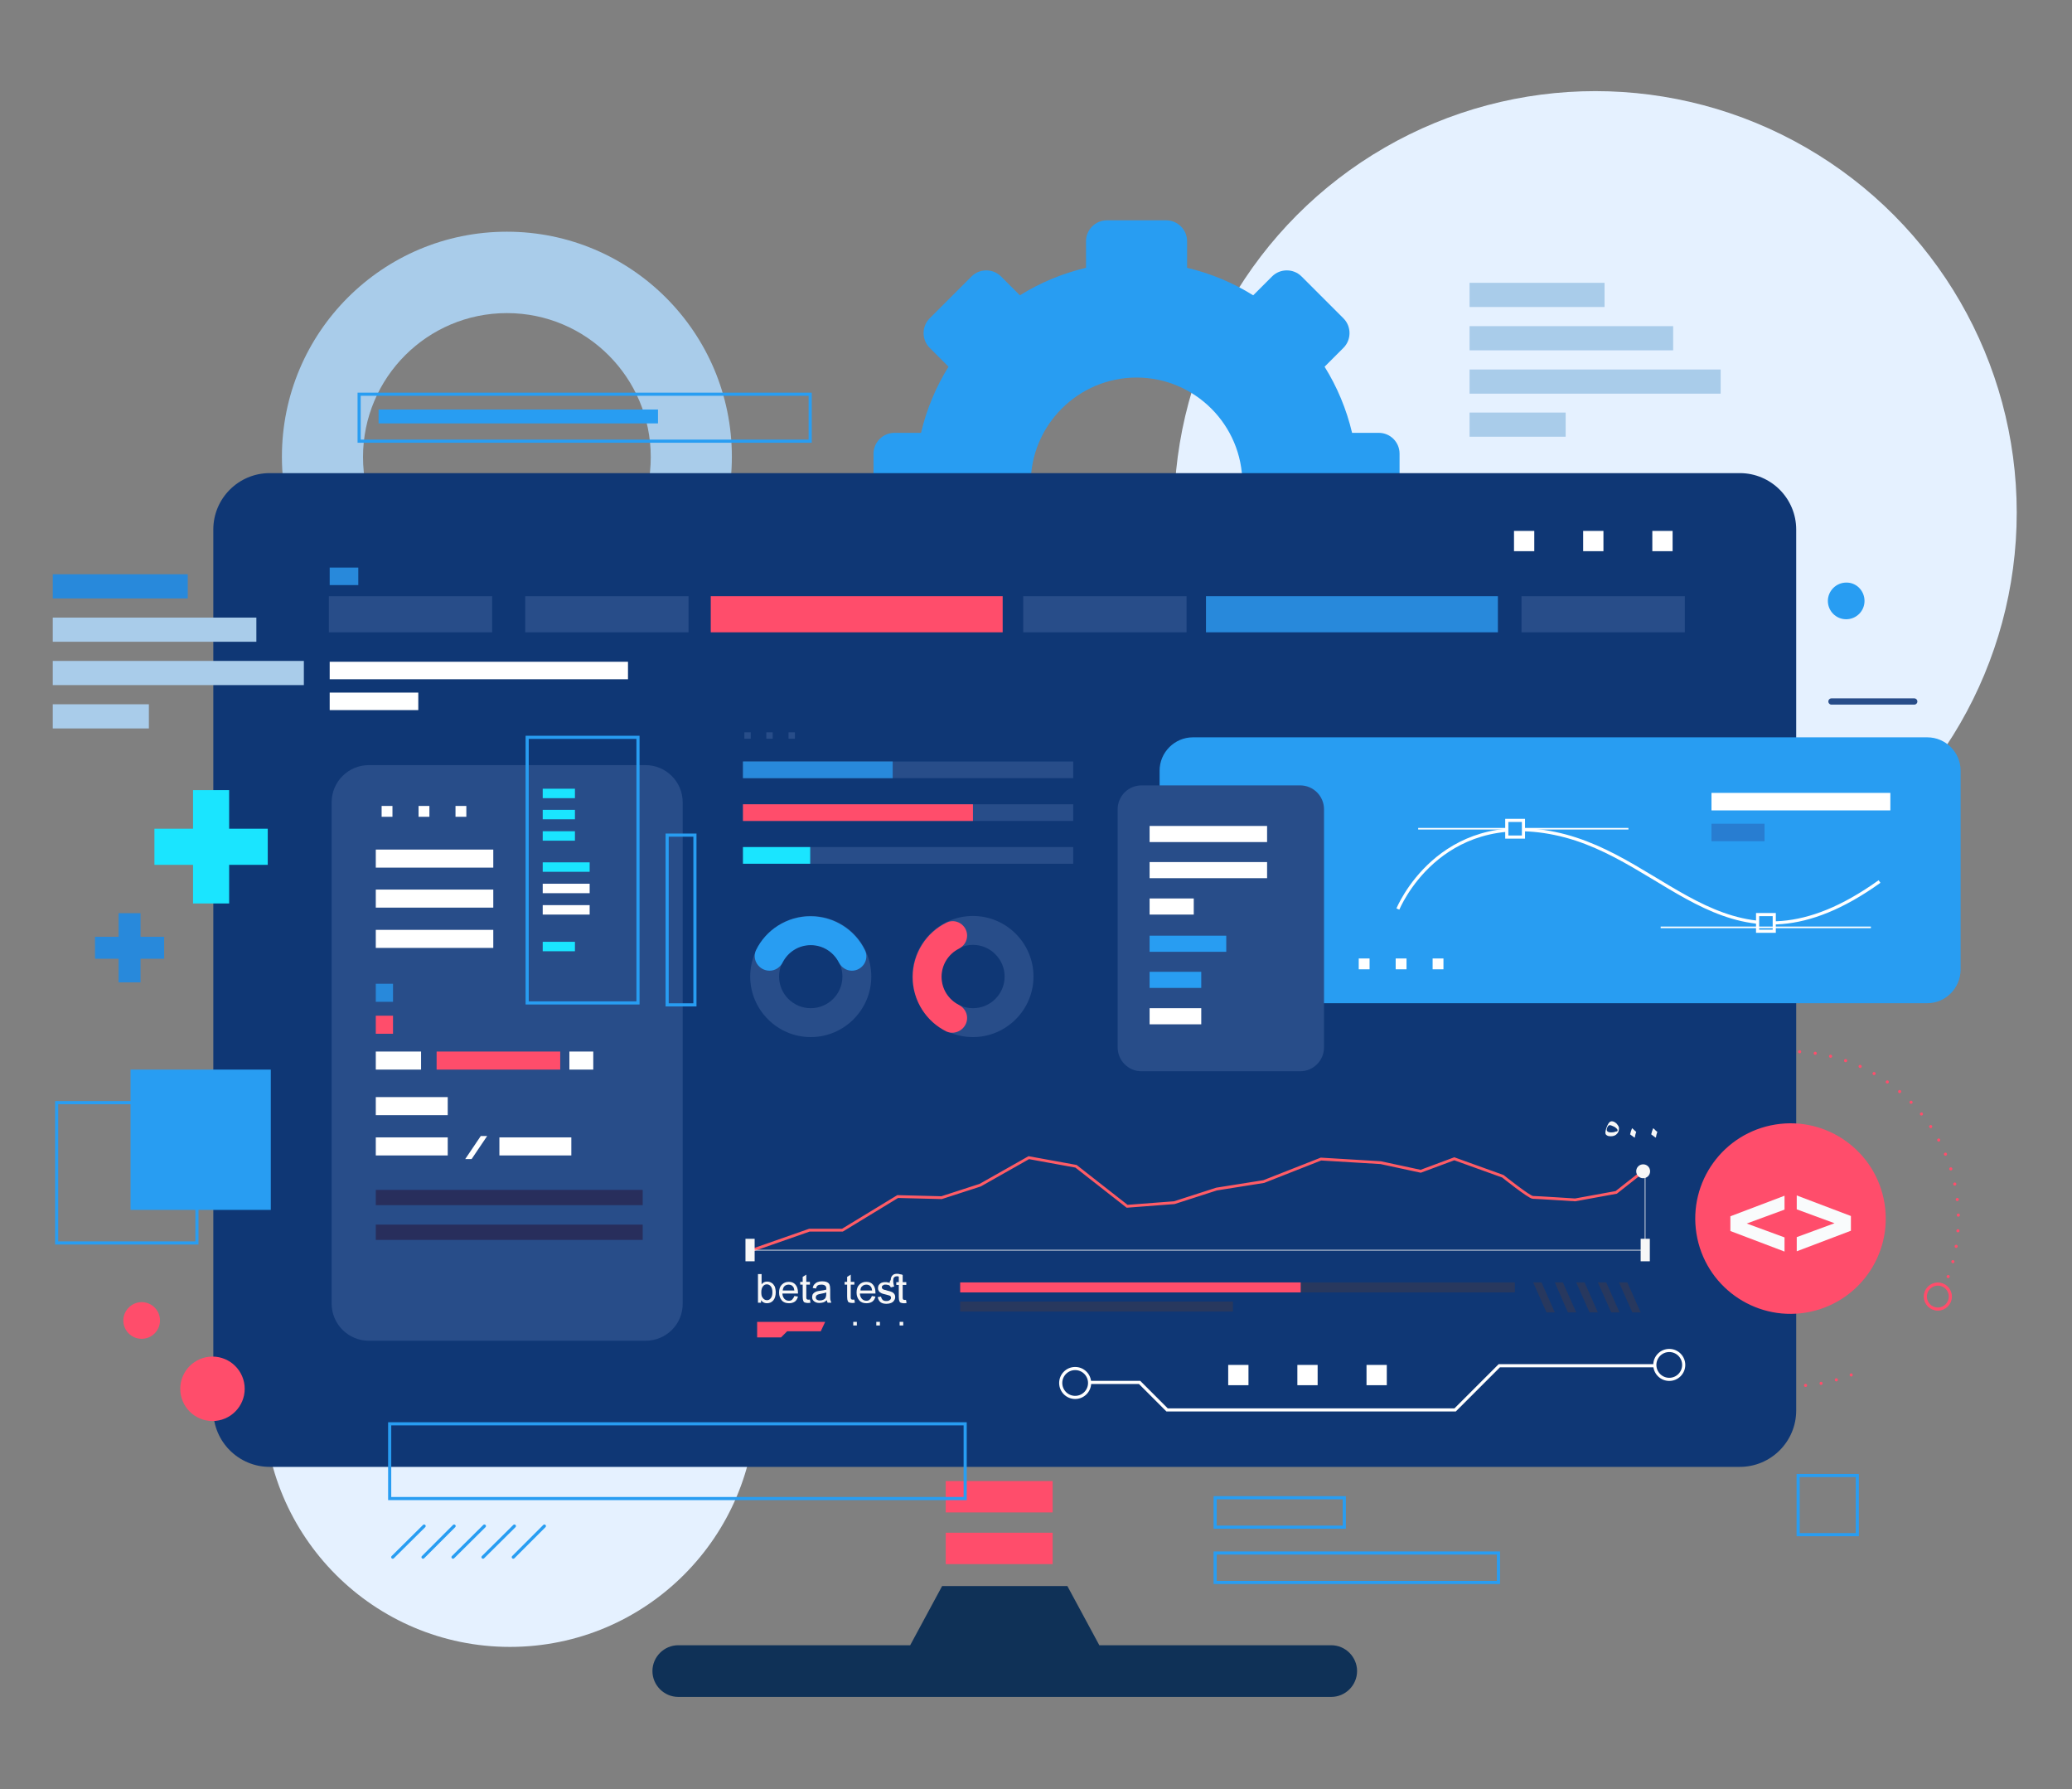 <?xml version="1.0" encoding="utf-8"?>
<!-- Generator: Adobe Illustrator 25.0.1, SVG Export Plug-In . SVG Version: 6.00 Build 0)  -->
<svg version="1.1" id="Layer_1" xmlns="http://www.w3.org/2000/svg" xmlns:xlink="http://www.w3.org/1999/xlink" x="0px" y="0px"
	 viewBox="0 0 746 644" style="enable-background:new 0 0 746 644;" xml:space="preserve">
<rect x="0" y="0" width="746" height="644" fill="#808080" stroke="none"/>
<style type="text/css">
	.st0{fill:#E5F1FF;}
	.st1{fill:#A9CCEA;}
	.st2{fill:#0F3157;}
	.st3{fill:#FF4D6B;}
	
		.st4{fill:none;stroke:#FF4D6B;stroke-width:1.128;stroke-linecap:round;stroke-linejoin:round;stroke-miterlimit:10;stroke-dasharray:0,5.638;}
	.st5{fill:#289DF2;}
	.st6{fill:#0F3775;}
	.st7{fill:#284D89;}
	.st8{fill:#2889DB;}
	.st9{fill:#FFFFFF;}
	.st10{fill:#282E5C;}
	.st11{fill:none;stroke:#FFFFFF;stroke-width:1.128;stroke-miterlimit:10;}
	.st12{fill:#289DF2;stroke:#FFFFFF;stroke-width:1.128;stroke-miterlimit:10;}
	.st13{fill:none;stroke:#FFFFFF;stroke-width:0.564;stroke-miterlimit:10;}
	.st14{fill:none;stroke:#284D89;stroke-width:2.255;stroke-linecap:round;stroke-linejoin:round;stroke-miterlimit:10;}
	.st15{fill:none;stroke:#FF5C66;stroke-width:1.015;stroke-miterlimit:10;}
	.st16{fill:none;stroke:#F7F7F7;stroke-width:0.254;stroke-miterlimit:10;}
	.st17{fill:#F7F7F7;}
	.st18{fill:none;stroke:#F7F7F7;stroke-width:0.508;stroke-miterlimit:10;}
	.st19{enable-background:new    ;}
	.st20{fill:#28385E;}
	.st21{fill:none;stroke:#289DF2;stroke-width:1.128;stroke-miterlimit:10;}
	.st22{fill:#F9FBFC;}
	.st23{fill:none;stroke:#FF4D6B;stroke-width:1.128;stroke-miterlimit:10;}
	.st24{fill:#1AE5FF;}
	.st25{fill:#287DD1;}
	.st26{fill:none;stroke:#289DF2;stroke-width:1.128;stroke-linecap:round;stroke-linejoin:round;stroke-miterlimit:10;}
</style>
<g id="OBJECTS">
	<g>
		<circle class="st0" cx="574.4" cy="184.5" r="151.7"/>
		<ellipse class="st0" cx="183.6" cy="504.2" rx="88.6" ry="88.6"/>
		<g>
			<path class="st1" d="M182.5,83.4c-44.8,0-81,36.3-81,81s36.3,81,81,81c44.8,0,81-36.3,81-81C263.5,119.7,227.2,83.4,182.5,83.4z
				 M182.5,216.3c-28.6,0-51.8-23.2-51.8-51.8s23.2-51.8,51.8-51.8s51.8,23.2,51.8,51.8S211.1,216.3,182.5,216.3z"/>
			<path class="st2" d="M488.6,601.5c0,5.1-4.2,9.3-9.3,9.3H244.2c-5.1,0-9.3-4.2-9.3-9.3s4.2-9.3,9.3-9.3h83.5l11.5-21.3h19.9h5.3
				h19.9l11.5,21.3h83.5C484.4,592.2,488.6,596.4,488.6,601.5z"/>
			<rect x="340.5" y="551.7" class="st3" width="38.5" height="11.3"/>
			<rect x="340.5" y="533.1" class="st3" width="38.5" height="11.3"/>
			<path class="st4" d="M666.5,494.9c-6.7,2.6-14,4-21.6,4c-33.3,0-60.2-27-60.2-60.2s27-60.2,60.2-60.2c33.3,0,60.2,27,60.2,60.2
				c0,8.9-1.9,17.4-5.4,25"/>
			<path class="st5" d="M496.4,155.8h-9.6c-2-8.5-5.4-16.6-9.9-23.8l6.8-6.8c2.9-2.9,2.9-7.7,0-10.6l-15.1-15.1
				c-2.9-2.9-7.7-2.9-10.6,0l-6.8,6.8c-7.2-4.5-15.3-7.9-23.8-9.9v-9.6c0-4.1-3.4-7.5-7.5-7.5h-21.4c-4.1,0-7.5,3.4-7.5,7.5v9.6
				c-8.5,2-16.6,5.4-23.8,9.9l-6.8-6.8c-2.9-2.9-7.7-2.9-10.6,0l-15.1,15.1c-2.9,2.9-2.9,7.7,0,10.6l6.8,6.8
				c-4.5,7.2-7.9,15.3-9.9,23.8H322c-4.1,0-7.5,3.4-7.5,7.5v21.4c0,4.1,3.4,7.5,7.5,7.5h9.6c2,8.5,5.4,16.6,9.9,23.8l-6.8,6.8
				c-2.9,2.9-2.9,7.7,0,10.6l15.1,15.1c2.9,2.9,7.7,2.9,10.6,0l6.8-6.8c7.2,4.5,15.3,7.9,23.8,9.9v9.6c0,4.1,3.4,7.5,7.5,7.5h21.4
				c4.1,0,7.5-3.4,7.5-7.5v-9.6c8.5-2,16.6-5.4,23.8-9.9l6.8,6.8c2.9,2.9,7.7,2.9,10.6,0l15.1-15.1c2.9-2.9,2.9-7.7,0-10.6l-6.8-6.8
				c4.5-7.2,7.9-15.3,9.9-23.8h9.6c4.1,0,7.5-3.4,7.5-7.5v-21.4C503.9,159.2,500.6,155.8,496.4,155.8z M409.2,212.1
				c-21,0-38.1-17.1-38.1-38.1c0-21,17.1-38.1,38.1-38.1s38.1,17.1,38.1,38.1C447.3,195,430.3,212.1,409.2,212.1z"/>
			<path class="st6" d="M97.1,528c-11.2,0-20.3-9.1-20.3-20.3V190.6c0-11.2,9.1-20.3,20.3-20.3h529.3c11.2,0,20.3,9.1,20.3,20.3
				v317.1c0,11.2-9.1,20.3-20.3,20.3L97.1,528L97.1,528z"/>
			<rect x="118.4" y="214.6" class="st7" width="58.8" height="13"/>
			<rect x="189.1" y="214.6" class="st7" width="58.8" height="13"/>
			<rect x="368.4" y="214.6" class="st7" width="58.8" height="13"/>
			<rect x="547.8" y="214.6" class="st7" width="58.8" height="13"/>
			<rect x="255.9" y="214.6" class="st3" width="105.1" height="13"/>
			<rect x="434.2" y="214.6" class="st8" width="105.1" height="13"/>
			<rect x="118.7" y="204.3" class="st8" width="10.3" height="6.3"/>
			<g>
				<rect x="118.7" y="238.2" class="st9" width="107.4" height="6.3"/>
				<rect x="118.7" y="249.3" class="st9" width="31.9" height="6.3"/>
			</g>
			<path class="st7" d="M232.4,482.6h-99.6c-7.4,0-13.4-6-13.4-13.4V288.8c0-7.4,6-13.4,13.4-13.4h99.6c7.4,0,13.4,6,13.4,13.4
				v180.3C245.9,476.6,239.9,482.6,232.4,482.6z"/>
			<g>
				<rect x="135.3" y="305.8" class="st9" width="42.3" height="6.5"/>
				<rect x="135.3" y="320.2" class="st9" width="42.3" height="6.5"/>
				<rect x="135.3" y="334.7" class="st9" width="42.3" height="6.5"/>
			</g>
			<rect x="135.3" y="394.9" class="st9" width="25.9" height="6.5"/>
			<rect x="135.3" y="409.4" class="st9" width="25.9" height="6.5"/>
			<rect x="179.8" y="409.4" class="st9" width="25.9" height="6.5"/>
			<rect x="135.3" y="378.5" class="st9" width="16.3" height="6.5"/>
			<rect x="205" y="378.5" class="st9" width="8.6" height="6.5"/>
			<rect x="157.2" y="378.5" class="st3" width="44.5" height="6.5"/>
			<rect x="135.3" y="354.1" class="st8" width="6.2" height="6.5"/>
			<rect x="135.3" y="365.6" class="st3" width="6.2" height="6.5"/>
			<polygon class="st9" points="169.8,417.2 167.5,417.2 173.1,408.9 175.4,408.9 			"/>
			<rect x="135.3" y="428.3" class="st10" width="96.1" height="5.5"/>
			<rect x="135.3" y="440.8" class="st10" width="96.1" height="5.5"/>
			<path class="st5" d="M693.9,361.1H429.5c-6.6,0-12-5.4-12-12v-71.7c0-6.6,5.4-12,12-12h264.4c6.6,0,12,5.4,12,12v71.7
				C705.8,355.7,700.5,361.1,693.9,361.1z"/>
			<path class="st11" d="M503.3,327.2c0,0,14.6-35.9,56.5-27.2c41.8,8.6,63.1,55.8,116.9,17.3"/>
			<rect x="632.8" y="329.2" class="st12" width="6" height="6"/>
			<line class="st13" x1="510.6" y1="298.3" x2="586.3" y2="298.3"/>
			<line class="st13" x1="597.9" y1="333.8" x2="673.6" y2="333.8"/>
			<rect x="542.5" y="295.3" class="st12" width="6" height="6"/>
			<g>
				<path class="st7" d="M468.1,385.6h-57.1c-4.8,0-8.6-3.9-8.6-8.6v-85.7c0-4.8,3.9-8.6,8.6-8.6h57.1c4.8,0,8.6,3.9,8.6,8.6V377
					C476.7,381.8,472.8,385.6,468.1,385.6z"/>
				<g>
					<g>
						<rect x="413.9" y="297.3" class="st9" width="42.3" height="5.8"/>
						<rect x="413.9" y="310.3" class="st9" width="42.3" height="5.8"/>
						<rect x="413.9" y="323.4" class="st9" width="15.9" height="5.8"/>
					</g>
					<g>
						<rect x="413.9" y="336.8" class="st5" width="27.6" height="5.8"/>
						<rect x="413.9" y="349.8" class="st5" width="18.6" height="5.8"/>
						<rect x="413.9" y="362.9" class="st9" width="18.6" height="5.8"/>
					</g>
				</g>
			</g>
			<line class="st14" x1="659.4" y1="252.5" x2="689.2" y2="252.5"/>
			<g>
				<path class="st15" d="M592.2,421.1l-10.3,8.1l-14.8,2.7c0,0-13.9-0.9-15.2-0.9c-1.3,0-10.8-7.6-10.8-7.6l-17.5-6.3l-12.1,4.5
					l-14.4-3.1l-21.5-1.3l-20.6,8.1l-17,2.7l-15.2,4.9l-17,1.3l-18.4-14.4l-17-3.1l-17.5,9.9l-13.9,4.5l-15.8-0.4l-19.9,12.1h-11.9
					l-20,7"/>
				<g>
					<g>
						<line class="st16" x1="271.5" y1="450" x2="592.6" y2="450"/>
						<rect x="268.4" y="445.9" class="st17" width="3.3" height="8.1"/>
						<rect x="590.7" y="445.9" class="st17" width="3.3" height="8.1"/>
					</g>
					<path class="st18" d="M271.5,450"/>
				</g>
				<line class="st16" x1="592.3" y1="450" x2="592.3" y2="422.9"/>
				<path class="st17" d="M594.1,421.6c0,1.4-1.1,2.5-2.5,2.5s-2.5-1.1-2.5-2.5c0-1.4,1.1-2.5,2.5-2.5S594.1,420.2,594.1,421.6z"/>
				<g class="st19">
					<path class="st17" d="M274.1,468.9h-1.2v-10.3h1.3v3.7c0.5-0.7,1.2-1,2-1c0.5,0,0.9,0.1,1.3,0.3c0.4,0.2,0.7,0.4,1,0.8
						s0.5,0.7,0.6,1.2c0.1,0.5,0.2,1,0.2,1.5c0,1.3-0.3,2.3-0.9,3s-1.4,1-2.3,1c-0.9,0-1.6-0.4-2.1-1.1V468.9z M274.1,465.1
						c0,0.9,0.1,1.5,0.4,1.9c0.4,0.6,0.9,1,1.6,1c0.6,0,1-0.2,1.4-0.7c0.4-0.5,0.6-1.2,0.6-2.1c0-1-0.2-1.7-0.6-2.2
						c-0.4-0.5-0.9-0.7-1.4-0.7c-0.6,0-1,0.2-1.4,0.7C274.3,463.5,274.1,464.2,274.1,465.1z"/>
					<path class="st17" d="M286,466.5l1.3,0.2c-0.2,0.8-0.6,1.4-1.1,1.8c-0.6,0.4-1.3,0.6-2.1,0.6c-1.1,0-2-0.3-2.6-1
						c-0.6-0.7-1-1.6-1-2.8c0-1.3,0.3-2.2,1-2.9s1.5-1,2.5-1c1,0,1.8,0.3,2.4,1c0.6,0.7,0.9,1.6,0.9,2.9c0,0.1,0,0.2,0,0.3h-5.6
						c0,0.8,0.3,1.4,0.7,1.9c0.4,0.4,0.9,0.7,1.6,0.7c0.5,0,0.9-0.1,1.2-0.4C285.5,467.4,285.8,467.1,286,466.5z M281.8,464.5h4.2
						c-0.1-0.6-0.2-1.1-0.5-1.4c-0.4-0.5-0.9-0.7-1.6-0.7c-0.6,0-1.1,0.2-1.5,0.6C282.1,463.3,281.9,463.8,281.8,464.5z"/>
					<path class="st17" d="M291.6,467.8l0.2,1.1c-0.4,0.1-0.7,0.1-1,0.1c-0.5,0-0.8-0.1-1.1-0.2c-0.3-0.1-0.4-0.3-0.5-0.6
						c-0.1-0.2-0.2-0.7-0.2-1.5v-4.3h-0.9v-1h0.9v-1.8l1.3-0.8v2.6h1.3v1h-1.3v4.4c0,0.4,0,0.6,0.1,0.7c0,0.1,0.1,0.2,0.2,0.2
						c0.1,0.1,0.2,0.1,0.4,0.1C291.2,467.8,291.4,467.8,291.6,467.8z"/>
					<path class="st17" d="M297.7,468c-0.5,0.4-0.9,0.7-1.3,0.8s-0.9,0.2-1.4,0.2c-0.8,0-1.4-0.2-1.9-0.6s-0.7-0.9-0.7-1.5
						c0-0.4,0.1-0.7,0.2-1c0.2-0.3,0.4-0.5,0.7-0.7c0.3-0.2,0.6-0.3,0.9-0.4c0.2-0.1,0.6-0.1,1.1-0.2c1-0.1,1.8-0.3,2.2-0.4
						c0-0.2,0-0.3,0-0.3c0-0.5-0.1-0.9-0.4-1.1c-0.3-0.3-0.8-0.4-1.4-0.4c-0.6,0-1,0.1-1.3,0.3c-0.3,0.2-0.5,0.6-0.6,1.1l-1.2-0.2
						c0.1-0.5,0.3-1,0.6-1.3c0.3-0.3,0.6-0.6,1.1-0.8c0.5-0.2,1-0.3,1.7-0.3c0.6,0,1.2,0.1,1.5,0.2c0.4,0.2,0.7,0.3,0.9,0.6
						c0.2,0.2,0.3,0.5,0.4,0.9c0,0.2,0.1,0.6,0.1,1.2v1.7c0,1.2,0,1.9,0.1,2.2s0.2,0.6,0.3,0.9H298
						C297.8,468.7,297.8,468.3,297.7,468z M297.6,465.2c-0.5,0.2-1.1,0.3-2.1,0.5c-0.5,0.1-0.9,0.2-1.1,0.3
						c-0.2,0.1-0.4,0.2-0.5,0.4c-0.1,0.2-0.2,0.4-0.2,0.6c0,0.3,0.1,0.6,0.4,0.8c0.3,0.2,0.6,0.3,1.1,0.3c0.5,0,0.9-0.1,1.3-0.3
						s0.7-0.5,0.8-0.9c0.1-0.3,0.2-0.7,0.2-1.3V465.2z"/>
					<path class="st17" d="M307.6,467.8l0.2,1.1c-0.4,0.1-0.7,0.1-1,0.1c-0.5,0-0.8-0.1-1.1-0.2c-0.3-0.1-0.4-0.3-0.5-0.6
						c-0.1-0.2-0.2-0.7-0.2-1.5v-4.3h-0.9v-1h0.9v-1.8l1.3-0.8v2.6h1.3v1h-1.3v4.4c0,0.4,0,0.6,0.1,0.7c0,0.1,0.1,0.2,0.2,0.2
						c0.1,0.1,0.2,0.1,0.4,0.1C307.2,467.8,307.4,467.8,307.6,467.8z"/>
					<path class="st17" d="M313.9,466.5l1.3,0.2c-0.2,0.8-0.6,1.4-1.1,1.8c-0.6,0.4-1.3,0.6-2.1,0.6c-1.1,0-2-0.3-2.6-1
						c-0.6-0.7-1-1.6-1-2.8c0-1.3,0.3-2.2,1-2.9s1.5-1,2.5-1c1,0,1.8,0.3,2.4,1c0.6,0.7,0.9,1.6,0.9,2.9c0,0.1,0,0.2,0,0.3h-5.6
						c0,0.8,0.3,1.4,0.7,1.9c0.4,0.4,0.9,0.7,1.6,0.7c0.5,0,0.9-0.1,1.2-0.4C313.5,467.4,313.7,467.1,313.9,466.5z M309.8,464.5h4.2
						c-0.1-0.6-0.2-1.1-0.5-1.4c-0.4-0.5-0.9-0.7-1.6-0.7c-0.6,0-1.1,0.2-1.5,0.6C310,463.3,309.8,463.8,309.8,464.5z"/>
					<path class="st17" d="M320.7,460.7c0-0.4,0.1-0.7,0.2-1c0.1-0.3,0.3-0.5,0.5-0.7c0.2-0.2,0.4-0.3,0.7-0.4
						c0.3-0.1,0.6-0.1,0.9-0.1c0.3,0,0.5,0,0.8,0.1s0.5,0.1,0.6,0.1c0.2,0.1,0.4,0.1,0.6,0.2v2.6h1.3v1H325v4.4c0,0.4,0,0.6,0.1,0.7
						c0,0.1,0.1,0.2,0.2,0.2c0.1,0.1,0.2,0.1,0.4,0.1c0.1,0,0.2,0,0.2,0c0.1,0,0.2,0,0.3,0l0.2,1.1c-0.3,0.1-0.7,0.1-1,0.1
						c-0.5,0-0.8-0.1-1.1-0.2s-0.4-0.3-0.5-0.6c-0.1-0.2-0.2-0.7-0.2-1.5v-4.3h-0.9v-1h0.9v-2c-0.1,0-0.2,0-0.3-0.1
						c-0.1,0-0.3,0-0.4,0c-0.4,0-0.7,0.1-1,0.4c-0.2,0.2-0.3,0.6-0.3,1.1c0,0.2,0,0.4,0,0.6c0,0.2,0.1,0.4,0.1,0.6
						c0,0.2,0.1,0.4,0.1,0.5c0.1,0.2,0.1,0.3,0.1,0.5l-1.2,0.3c0-0.1-0.1-0.3-0.2-0.4c-0.1-0.1-0.2-0.2-0.3-0.3
						c-0.1-0.1-0.3-0.2-0.5-0.2c-0.2,0-0.4-0.1-0.6-0.1c-0.2,0-0.4,0-0.6,0c-0.2,0-0.4,0.1-0.5,0.2c-0.2,0.1-0.3,0.2-0.4,0.3
						c-0.1,0.1-0.1,0.3-0.1,0.5c0,0.2,0.1,0.4,0.2,0.5s0.3,0.2,0.5,0.3c0.1,0,0.2,0.1,0.4,0.1s0.4,0.1,0.7,0.2
						c0.9,0.2,1.5,0.4,1.9,0.6c0.4,0.2,0.6,0.4,0.8,0.7c0.2,0.3,0.3,0.6,0.3,1.1c0,0.4-0.1,0.8-0.4,1.2c-0.2,0.4-0.6,0.7-1.1,0.9
						s-1,0.3-1.6,0.3c-1,0-1.7-0.2-2.2-0.6c-0.5-0.4-0.8-1-1-1.8l1.2-0.2c0.1,0.5,0.3,0.9,0.6,1.2c0.3,0.3,0.8,0.4,1.3,0.4
						c0.6,0,1-0.1,1.3-0.4c0.3-0.2,0.4-0.5,0.4-0.8c0-0.3-0.1-0.5-0.4-0.7c-0.2-0.1-0.6-0.2-1.3-0.4c-0.9-0.2-1.6-0.4-1.9-0.6
						c-0.4-0.2-0.6-0.4-0.8-0.7c-0.2-0.3-0.3-0.6-0.3-1c0-0.4,0.1-0.7,0.2-1c0.2-0.3,0.4-0.5,0.6-0.7c0.3-0.2,0.5-0.3,0.9-0.4
						c0.3-0.1,0.7-0.1,1-0.1c0.3,0,0.6,0,0.8,0.1c0.3,0,0.5,0.1,0.8,0.2c0-0.1-0.1-0.3-0.1-0.4S320.7,460.8,320.7,460.7z"/>
				</g>
				<rect x="345.7" y="461.6" class="st20" width="199.7" height="3.6"/>
				<rect x="345.7" y="461.6" class="st3" width="122.6" height="3.6"/>
				<rect x="345.7" y="468.5" class="st20" width="98.2" height="3.6"/>
				<g>
					<polygon class="st3" points="283.4,479.2 295.5,479.2 297.1,475.8 272.6,475.8 272.6,481.4 281.2,481.4 					"/>
					<rect x="307.2" y="475.8" class="st17" width="1.3" height="1.3"/>
					<rect x="315.5" y="475.8" class="st17" width="1.3" height="1.3"/>
					<rect x="323.9" y="475.8" class="st17" width="1.3" height="1.3"/>
				</g>
				<g class="st19">
					<path class="st17" d="M582.9,406.1c0,0.8-0.2,1.5-0.7,2c-0.5,0.6-1.3,0.9-2.3,0.9c-0.6,0-1-0.1-1.3-0.3c-0.4-0.2-0.6-0.5-0.6-1
						c0-0.4,0.1-0.9,0.3-1.5c0.2-0.7,0.5-1.3,0.8-1.8c0.4-0.6,0.8-0.8,1.2-0.8c0.6,0,1.1,0.3,1.7,0.8
						C582.6,405.1,582.9,405.6,582.9,406.1z M582.4,406.9c0-0.3-0.2-0.6-0.6-0.9c-0.3-0.3-0.7-0.5-1.2-0.7c-0.4-0.2-0.8-0.3-1-0.3
						c-0.3,0-0.6,0.2-0.8,0.6c-0.2,0.3-0.3,0.7-0.3,1c0,0.4,0.2,0.7,0.5,0.8c0.3,0.2,0.7,0.2,1.3,0.2c0.6,0,1-0.1,1.4-0.3
						C582.2,407.3,582.4,407.1,582.4,406.9z"/>
					<path class="st17" d="M589.1,407.4c-0.1,0.4-0.2,0.7-0.3,1c-0.1,0.3-0.1,0.6-0.2,1.1c-0.4-0.2-0.7-0.4-0.9-0.6
						c-0.2-0.1-0.4-0.3-0.8-0.6c0.1-0.4,0.2-0.8,0.3-1.1c0.1-0.3,0.2-0.6,0.4-1.1c0.3,0.2,0.5,0.4,0.8,0.7
						C588.5,406.9,588.7,407.1,589.1,407.4z"/>
					<path class="st17" d="M596.7,407.4c-0.1,0.4-0.2,0.7-0.3,1c-0.1,0.3-0.1,0.6-0.2,1.1c-0.4-0.2-0.7-0.4-0.9-0.6
						c-0.2-0.1-0.4-0.3-0.8-0.6c0.1-0.4,0.2-0.8,0.3-1.1c0.1-0.3,0.2-0.6,0.4-1.1c0.3,0.2,0.5,0.4,0.8,0.7
						C596,406.9,596.3,407.1,596.7,407.4z"/>
				</g>
				<g>
					<polygon class="st20" points="559.8,472.4 556.8,472.4 552,461.6 555,461.6 					"/>
					<polygon class="st20" points="567.5,472.4 564.5,472.4 559.8,461.6 562.7,461.6 					"/>
					<polygon class="st20" points="575.3,472.4 572.3,472.4 567.5,461.6 570.5,461.6 					"/>
					<polygon class="st20" points="583.1,472.4 580.1,472.4 575.3,461.6 578.3,461.6 					"/>
					<polygon class="st20" points="590.7,472.4 587.7,472.4 582.9,461.6 585.9,461.6 					"/>
				</g>
			</g>
			<g>
				<g>
					<rect x="529.1" y="101.8" class="st1" width="48.6" height="8.7"/>
					<rect x="529.1" y="117.4" class="st1" width="73.3" height="8.7"/>
					<rect x="529.1" y="133" class="st1" width="90.4" height="8.7"/>
					<rect x="529.1" y="148.5" class="st1" width="34.6" height="8.7"/>
				</g>
			</g>
			<g>
				<g>
					<rect x="19" y="206.7" class="st8" width="48.6" height="8.7"/>
					<rect x="19" y="222.3" class="st1" width="73.3" height="8.7"/>
					<rect x="19" y="237.9" class="st1" width="90.4" height="8.7"/>
					<rect x="19" y="253.5" class="st1" width="34.6" height="8.7"/>
				</g>
			</g>
			<rect x="140.3" y="512.5" class="st21" width="207.2" height="26.9"/>
			<rect x="240.2" y="300.6" class="st21" width="10" height="61.1"/>
			<g>
				
					<ellipse transform="matrix(0.987 -0.159 0.159 0.987 -61.605 108.267)" class="st3" cx="644.9" cy="438.6" rx="34.3" ry="34.3"/>
				<g>
					<g>
						<path class="st22" d="M642.5,435.4l-13.6,5l13.6,5v5.1l-19.5-7.4v-5.3l19.5-7.4V435.4z"/>
					</g>
					<g>
						<path class="st22" d="M646.9,430.3l19.5,7.4v5.3l-19.5,7.4v-5.1l13.6-5l-13.6-5V430.3z"/>
					</g>
				</g>
			</g>
			<path class="st23" d="M702.2,466.7c0,2.5-2,4.5-4.5,4.5c-2.5,0-4.5-2-4.5-4.5c0-2.5,2-4.5,4.5-4.5
				C700.2,462.2,702.2,464.2,702.2,466.7z"/>
			<rect x="129.3" y="141.9" class="st21" width="162.4" height="16.9"/>
			<rect x="136.3" y="147.4" class="st5" width="100.6" height="5"/>
			<g>
				<rect x="267.5" y="274.1" class="st7" width="118.9" height="6"/>
				<rect x="267.5" y="274.1" class="st8" width="53.9" height="6"/>
			</g>
			<g>
				<rect x="267.5" y="289.5" class="st7" width="118.9" height="6"/>
				<rect x="267.5" y="289.5" class="st3" width="82.8" height="6"/>
			</g>
			<g>
				<rect x="267.5" y="304.9" class="st7" width="118.9" height="6"/>
				<rect x="267.5" y="304.9" class="st24" width="24.2" height="6"/>
			</g>
			<g>
				<rect x="268" y="263.6" class="st7" width="2.3" height="2.3"/>
				<rect x="275.9" y="263.6" class="st7" width="2.3" height="2.3"/>
				<rect x="283.9" y="263.6" class="st7" width="2.3" height="2.3"/>
			</g>
			<g>
				<rect x="489.2" y="345" class="st9" width="3.9" height="3.9"/>
				<rect x="502.5" y="345" class="st9" width="3.9" height="3.9"/>
				<rect x="515.8" y="345" class="st9" width="3.9" height="3.9"/>
			</g>
			<g>
				<rect x="545.1" y="191.1" class="st9" width="7.3" height="7.3"/>
				<rect x="570" y="191.1" class="st9" width="7.3" height="7.3"/>
				<rect x="594.9" y="191.1" class="st9" width="7.3" height="7.3"/>
			</g>
			<g>
				<rect x="442.2" y="491.3" class="st9" width="7.3" height="7.3"/>
				<rect x="467.1" y="491.3" class="st9" width="7.3" height="7.3"/>
				<rect x="492" y="491.3" class="st9" width="7.3" height="7.3"/>
			</g>
			<g>
				<rect x="137.4" y="290.1" class="st9" width="3.9" height="3.9"/>
				<rect x="150.7" y="290.1" class="st9" width="3.9" height="3.9"/>
				<rect x="164" y="290.1" class="st9" width="3.9" height="3.9"/>
			</g>
			<g>
				<rect x="616.2" y="285.4" class="st9" width="64.4" height="6.3"/>
				<rect x="616.2" y="296.5" class="st25" width="19.1" height="6.3"/>
			</g>
			<polygon class="st24" points="96.4,298.3 82.5,298.3 82.5,284.4 69.5,284.4 69.5,298.3 55.6,298.3 55.6,311.3 69.5,311.3 
				69.5,325.2 82.5,325.2 82.5,311.3 96.4,311.3 			"/>
			<polygon class="st8" points="59.1,337.2 50.6,337.2 50.6,328.7 42.7,328.7 42.7,337.2 34.2,337.2 34.2,345.1 42.7,345.1 
				42.7,353.6 50.6,353.6 50.6,345.1 59.1,345.1 			"/>
			<g>
				<path class="st7" d="M291.9,329.7c-12,0-21.8,9.8-21.8,21.8c0,12,9.8,21.8,21.8,21.8c12,0,21.8-9.8,21.8-21.8
					C313.7,339.5,304,329.7,291.9,329.7z M291.9,362.9c-6.3,0-11.4-5.1-11.4-11.4s5.1-11.4,11.4-11.4c6.3,0,11.4,5.1,11.4,11.4
					S298.2,362.9,291.9,362.9z"/>
				<path class="st5" d="M277.1,349.4c2,0,3.8-1.2,4.7-3c1.9-3.7,5.7-6.2,10.1-6.2c4.4,0,8.2,2.5,10.1,6.2c0.9,1.8,2.7,3,4.7,3l0,0
					c3.8,0,6.4-4,4.7-7.4c-3.5-7.2-11-12.2-19.6-12.2c-8.6,0-16.1,5-19.6,12.2C270.6,345.4,273.2,349.4,277.1,349.4L277.1,349.4z"/>
			</g>
			<g>
				<path class="st7" d="M328.5,351.5c0,12,9.8,21.8,21.8,21.8c12,0,21.8-9.8,21.8-21.8c0-12-9.8-21.8-21.8-21.8
					C338.3,329.7,328.5,339.5,328.5,351.5z M361.7,351.5c0,6.3-5.1,11.4-11.4,11.4s-11.4-5.1-11.4-11.4c0-6.3,5.1-11.4,11.4-11.4
					S361.7,345.3,361.7,351.5z"/>
				<path class="st3" d="M348.2,366.4c0-2-1.2-3.8-3-4.7c-3.7-1.9-6.2-5.7-6.2-10.1c0-4.4,2.5-8.2,6.2-10.1c1.8-0.9,3-2.7,3-4.7l0,0
					c0-3.8-4-6.4-7.4-4.7c-7.2,3.5-12.2,11-12.2,19.6c0,8.6,5,16.1,12.2,19.6C344.2,372.8,348.2,370.2,348.2,366.4L348.2,366.4z"/>
			</g>
			<rect x="189.8" y="265.4" class="st21" width="39.9" height="95.6"/>
			<g>
				<rect x="195.4" y="283.9" class="st24" width="11.6" height="3.4"/>
				<rect x="195.4" y="291.5" class="st24" width="11.6" height="3.4"/>
				<rect x="195.4" y="299.2" class="st24" width="11.6" height="3.4"/>
				<rect x="195.4" y="339" class="st24" width="11.6" height="3.4"/>
			</g>
			<g>
				<rect x="195.4" y="310.4" class="st24" width="16.9" height="3.4"/>
				<rect x="195.4" y="318.1" class="st9" width="16.9" height="3.4"/>
				<rect x="195.4" y="325.8" class="st9" width="16.9" height="3.4"/>
			</g>
			<rect x="47" y="385" class="st5" width="50.5" height="50.5"/>
			<rect x="20.4" y="396.9" class="st21" width="50.5" height="50.5"/>
			<rect x="647.4" y="531.1" class="st21" width="21.3" height="21.3"/>
			<g>
				<polyline class="st11" points="392.3,497.6 410.3,497.6 420.2,507.5 523.9,507.5 539.8,491.6 595.6,491.6 				"/>
				<circle class="st11" cx="387.1" cy="497.8" r="5.2"/>
				<circle class="st11" cx="601" cy="491.3" r="5.2"/>
			</g>
			<path class="st5" d="M671.3,216.3c0,3.7-3,6.6-6.6,6.6c-3.7,0-6.6-3-6.6-6.6s3-6.6,6.6-6.6C668.3,209.6,671.3,212.6,671.3,216.3z
				"/>
			<path class="st3" d="M57.6,475.3c0,3.7-3,6.6-6.6,6.6c-3.7,0-6.6-3-6.6-6.6s3-6.6,6.6-6.6C54.6,468.7,57.6,471.6,57.6,475.3z"/>
			<path class="st3" d="M88.1,499.9c0,6.4-5.2,11.6-11.6,11.6c-6.4,0-11.6-5.2-11.6-11.6s5.2-11.6,11.6-11.6
				C82.9,488.3,88.1,493.5,88.1,499.9z"/>
			<g>
				<rect x="437.5" y="539.1" class="st21" width="46.5" height="10.6"/>
				<rect x="437.5" y="559" class="st21" width="102" height="10.6"/>
			</g>
			<g>
				<line class="st26" x1="152.7" y1="549.3" x2="141.4" y2="560.5"/>
				<line class="st26" x1="163.5" y1="549.3" x2="152.3" y2="560.5"/>
				<line class="st26" x1="174.4" y1="549.3" x2="163.1" y2="560.5"/>
				<line class="st26" x1="185.2" y1="549.3" x2="173.9" y2="560.5"/>
				<line class="st26" x1="196" y1="549.3" x2="184.8" y2="560.5"/>
			</g>
		</g>
	</g>
</g>
</svg>
